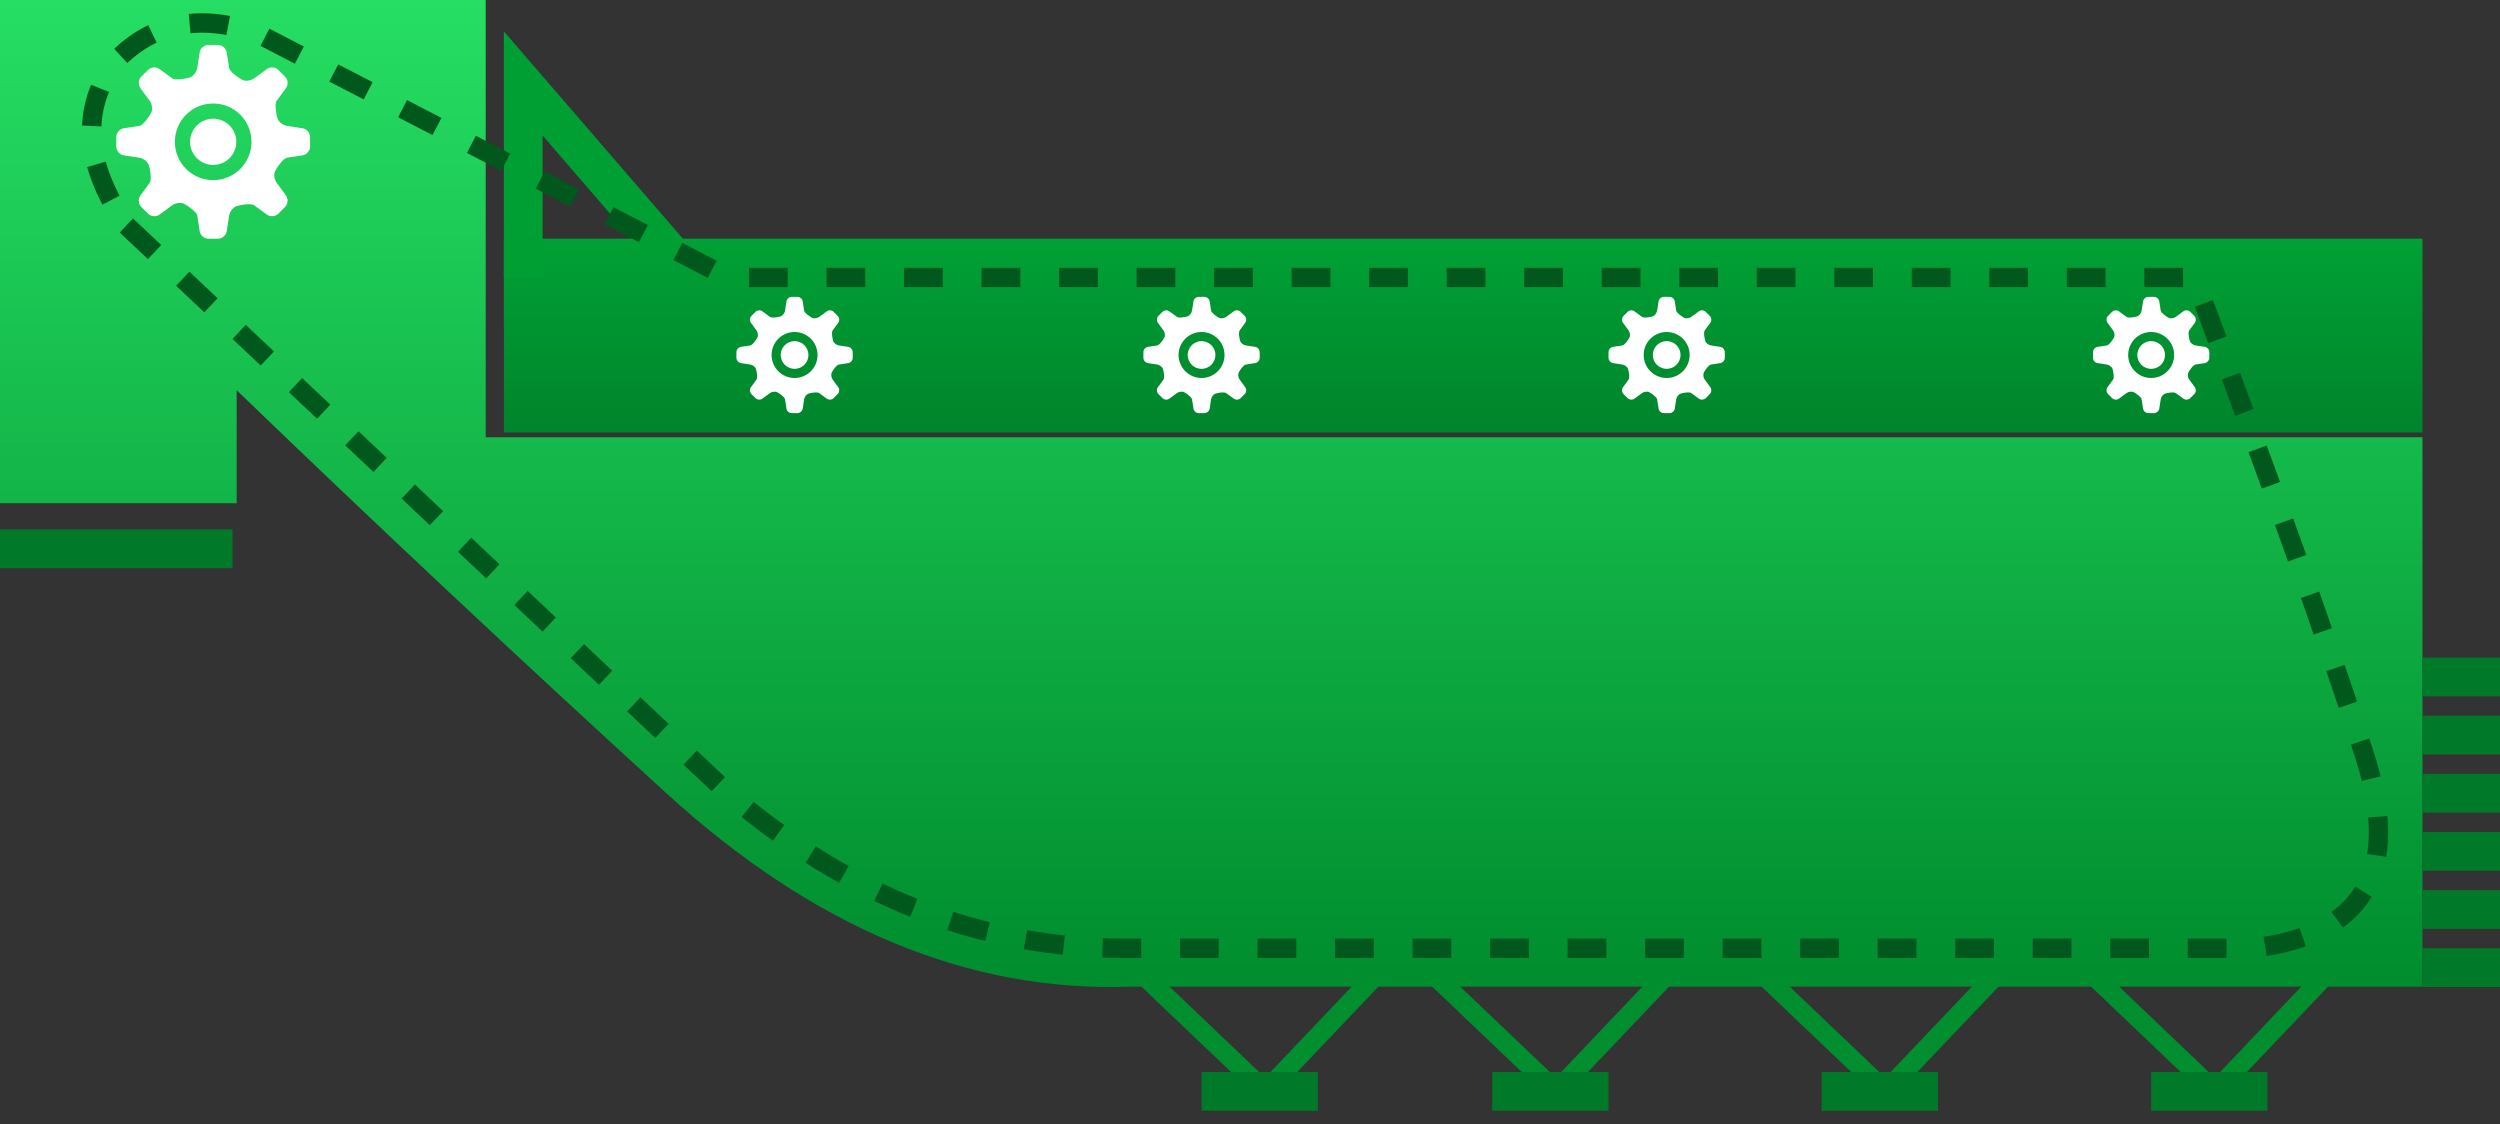 <?xml version="1.0" encoding="UTF-8"?>
<svg width="129px" height="58px" viewBox="0 0 129 58" version="1.1" xmlns="http://www.w3.org/2000/svg" xmlns:xlink="http://www.w3.org/1999/xlink">
    <rect x="0" y="0" width="129" height="58" fill="#333333" stroke="none"/>
    <title>编组 3</title>
    <defs>
        <linearGradient x1="50%" y1="0%" x2="50%" y2="99%" id="linearGradient-1">
            <stop stop-color="#26DE63" offset="0%"></stop>
            <stop stop-color="#008D2E" offset="100%"></stop>
        </linearGradient>
        <linearGradient x1="46.899%" y1="0%" x2="46.899%" y2="100%" id="linearGradient-2">
            <stop stop-color="#00A135" offset="0%"></stop>
            <stop stop-color="#00842C" offset="100%"></stop>
        </linearGradient>
    </defs>
    <g id="页面-1" stroke="none" stroke-width="1" fill="none" fill-rule="evenodd">
        <g id="门克庆-全厂工艺流程图" transform="translate(-588, -299)">
            <g id="编组-3" transform="translate(588, 299)">
                <path d="M0,-2.55795385e-13 L25.063,-2.55795385e-13 L25.063,22.564 L125,22.564 L125,50.912 L58.312,50.912 C49.966,51.206 41.983,47.873 34.363,40.912 C26.742,33.951 19.359,27.026 12.212,20.135 L12.212,25.965 L0,25.965 L0,-2.55795385e-13 Z" id="路径-38" fill="url(#linearGradient-1)" fill-rule="nonzero"></path>
                <rect id="矩形" fill="#007928" x="125" y="33.93" width="4" height="2"></rect>
                <rect id="矩形备份-11" fill="#007928" x="125" y="36.93" width="4" height="2"></rect>
                <rect id="矩形备份-12" fill="#007928" x="125" y="39.93" width="4" height="2"></rect>
                <rect id="矩形备份-13" fill="#007928" x="125" y="42.93" width="4" height="2"></rect>
                <rect id="矩形备份-14" fill="#007928" x="125" y="45.93" width="4" height="2"></rect>
                <rect id="矩形备份-15" fill="#007928" x="125" y="48.93" width="4" height="2"></rect>
                <rect id="矩形" fill="#007928" x="0" y="27.317" width="12" height="2"></rect>
                <rect id="矩形" fill="url(#linearGradient-2)" fill-rule="nonzero" x="26" y="12.317" width="99" height="10"></rect>
                <polyline id="路径-39" stroke="#009F34" stroke-width="2" points="27 14.317 27 4.307 34.488 12.981"></polyline>
                <polygon id="路径-40" stroke="#018E2F" points="59 50.317 71 50.317 65.296 56.317"></polygon>
                <polygon id="路径-40备份" stroke="#018E2F" points="74 50.317 86 50.317 80.296 56.317"></polygon>
                <polygon id="路径-40备份-2" stroke="#018E2F" points="91 50.317 103 50.317 97.296 56.317"></polygon>
                <polygon id="路径-40备份-3" stroke="#018E2F" points="108 50.317 120 50.317 114.296 56.317"></polygon>
                <rect id="矩形" fill="#007928" x="62" y="55.317" width="6" height="2"></rect>
                <rect id="矩形备份-16" fill="#007928" x="77" y="55.317" width="6" height="2"></rect>
                <rect id="矩形备份-17" fill="#007928" x="94" y="55.317" width="6" height="2"></rect>
                <rect id="矩形备份-18" fill="#007928" x="111" y="55.317" width="6" height="2"></rect>
                <path d="M6.521,11.635 L37.561,40.93 C43.823,46.263 50.642,48.93 58.016,48.93 C65.39,48.93 84.783,48.93 116.195,48.93 C122.009,48.263 123.943,44.93 121.999,38.93 C120.054,32.93 117.127,24.726 113.216,14.317 L37.561,14.317 L13.311,1.736 C10.36,0.681 7.92,1.143 5.991,3.121 C4.148,5.592 4.325,8.43 6.521,11.635 Z" id="路径-41" stroke="#00581D" stroke-dasharray="2"></path>
                <g id="shezhi-6" transform="translate(6, 2.317)" fill="#FFFFFF" fill-rule="nonzero">
                    <path d="M9.614,4.303 L8.817,4.18 C8.604,4.148 8.382,3.977 8.323,3.801 C8.264,3.626 8.151,3.056 8.278,2.882 L8.755,2.231 C8.883,2.057 8.863,1.791 8.71,1.639 L8.361,1.291 C8.209,1.138 7.943,1.117 7.769,1.246 L7.119,1.723 C6.945,1.85 6.669,1.887 6.506,1.804 C6.342,1.722 5.853,1.396 5.821,1.184 L5.698,0.387 C5.665,0.174 5.462,0 5.247,0 L4.753,0 C4.538,0 4.335,0.174 4.303,0.386 L4.18,1.184 C4.147,1.396 3.977,1.618 3.801,1.678 C3.626,1.737 3.055,1.85 2.882,1.723 L2.231,1.246 C2.057,1.118 1.791,1.139 1.639,1.291 L1.29,1.639 C1.138,1.792 1.117,2.058 1.245,2.231 L1.722,2.882 C1.849,3.056 1.886,3.332 1.804,3.495 C1.721,3.658 1.396,4.148 1.184,4.18 L0.387,4.303 C0.174,4.335 0,4.538 0,4.753 L0,5.247 C0,5.462 0.174,5.665 0.386,5.698 L1.184,5.82 C1.396,5.853 1.618,6.024 1.678,6.199 C1.736,6.375 1.849,6.946 1.722,7.119 L1.245,7.769 C1.118,7.943 1.138,8.209 1.29,8.361 L1.639,8.711 C1.791,8.863 2.057,8.883 2.231,8.756 L2.882,8.278 C3.055,8.151 3.331,8.115 3.495,8.197 C3.658,8.279 4.147,8.604 4.18,8.816 L4.303,9.614 C4.335,9.826 4.538,10 4.753,10 L5.247,10 C5.462,10 5.665,9.826 5.698,9.614 L5.821,8.816 C5.853,8.604 6.024,8.382 6.199,8.323 C6.375,8.264 6.945,8.151 7.118,8.278 L7.769,8.756 C7.943,8.883 8.209,8.863 8.361,8.711 L8.71,8.361 C8.863,8.209 8.883,7.943 8.755,7.769 L8.278,7.119 C8.151,6.945 8.114,6.67 8.197,6.506 C8.279,6.342 8.604,5.853 8.816,5.82 L9.614,5.698 C9.826,5.665 10,5.462 10,5.247 L10,4.753 C10,4.538 9.826,4.335 9.614,4.303 L9.614,4.303 Z M5,6.978 C3.908,6.978 3.023,6.092 3.023,5.001 C3.023,3.908 3.908,3.023 5,3.023 C6.092,3.023 6.977,3.908 6.977,5.001 C6.977,6.092 6.092,6.978 5,6.978 L5,6.978 Z M3.806,5.001 C3.806,4.688 3.935,4.377 4.156,4.156 C4.377,3.935 4.688,3.807 5,3.807 C5.312,3.807 5.624,3.935 5.844,4.156 C6.065,4.377 6.194,4.688 6.194,5.001 C6.194,5.313 6.065,5.623 5.844,5.845 C5.624,6.066 5.312,6.194 5,6.194 C4.688,6.194 4.377,6.066 4.156,5.845 C3.935,5.623 3.806,5.313 3.806,5.001 L3.806,5.001 Z" id="形状"></path>
                </g>
                <g id="shezhi-6备份" transform="translate(38, 15.317)" fill="#FFFFFF" fill-rule="nonzero">
                    <path d="M5.769,2.582 L5.29,2.508 C5.162,2.489 5.029,2.386 4.994,2.281 C4.958,2.175 4.891,1.833 4.967,1.729 L5.253,1.339 C5.33,1.234 5.318,1.075 5.226,0.984 L5.017,0.774 C4.925,0.683 4.766,0.67 4.662,0.747 L4.271,1.034 C4.167,1.11 4.002,1.132 3.904,1.082 C3.805,1.033 3.512,0.838 3.492,0.711 L3.419,0.232 C3.399,0.105 3.277,0 3.148,0 L2.852,0 C2.723,0 2.601,0.105 2.582,0.232 L2.508,0.71 C2.488,0.838 2.386,0.971 2.281,1.007 C2.175,1.042 1.833,1.11 1.729,1.034 L1.339,0.747 C1.234,0.671 1.075,0.683 0.983,0.774 L0.774,0.984 C0.683,1.075 0.67,1.235 0.747,1.339 L1.033,1.729 C1.11,1.833 1.132,1.999 1.082,2.097 C1.033,2.195 0.838,2.489 0.71,2.508 L0.232,2.582 C0.104,2.601 0,2.723 0,2.852 L0,3.148 C0,3.277 0.104,3.399 0.232,3.419 L0.71,3.492 C0.838,3.512 0.971,3.614 1.007,3.72 C1.042,3.825 1.11,4.167 1.033,4.271 L0.747,4.662 C0.671,4.766 0.683,4.926 0.774,5.017 L0.983,5.226 C1.075,5.318 1.234,5.33 1.339,5.253 L1.729,4.967 C1.833,4.891 1.999,4.869 2.097,4.918 C2.195,4.967 2.488,5.163 2.508,5.29 L2.582,5.768 C2.601,5.896 2.723,6 2.852,6 L3.148,6 C3.277,6 3.399,5.896 3.419,5.768 L3.492,5.29 C3.512,5.162 3.614,5.029 3.72,4.994 C3.825,4.958 4.167,4.891 4.271,4.967 L4.662,5.253 C4.766,5.33 4.926,5.318 5.017,5.226 L5.226,5.017 C5.318,4.926 5.33,4.766 5.253,4.662 L4.967,4.271 C4.891,4.167 4.869,4.002 4.918,3.904 C4.967,3.805 5.162,3.512 5.29,3.492 L5.768,3.419 C5.896,3.399 6,3.277 6,3.148 L6,2.852 C6,2.723 5.896,2.601 5.769,2.582 L5.769,2.582 Z M3,4.187 C2.345,4.187 1.814,3.655 1.814,3 C1.814,2.345 2.345,1.814 3,1.814 C3.655,1.814 4.186,2.345 4.186,3 C4.186,3.655 3.655,4.187 3,4.187 L3,4.187 Z M2.284,3 C2.284,2.813 2.361,2.626 2.494,2.494 C2.626,2.361 2.813,2.284 3,2.284 C3.187,2.284 3.374,2.361 3.507,2.494 C3.639,2.626 3.716,2.813 3.716,3 C3.716,3.188 3.639,3.374 3.507,3.507 C3.374,3.639 3.187,3.716 3,3.716 C2.813,3.716 2.626,3.639 2.493,3.507 C2.361,3.374 2.284,3.188 2.284,3 L2.284,3 Z" id="形状"></path>
                </g>
                <g id="shezhi-6备份-2" transform="translate(59, 15.317)" fill="#FFFFFF" fill-rule="nonzero">
                    <path d="M5.769,2.582 L5.29,2.508 C5.162,2.489 5.029,2.386 4.994,2.281 C4.958,2.175 4.891,1.833 4.967,1.729 L5.253,1.339 C5.33,1.234 5.318,1.075 5.226,0.984 L5.017,0.774 C4.925,0.683 4.766,0.67 4.662,0.747 L4.271,1.034 C4.167,1.11 4.002,1.132 3.904,1.082 C3.805,1.033 3.512,0.838 3.492,0.711 L3.419,0.232 C3.399,0.105 3.277,0 3.148,0 L2.852,0 C2.723,0 2.601,0.105 2.582,0.232 L2.508,0.71 C2.488,0.838 2.386,0.971 2.281,1.007 C2.175,1.042 1.833,1.11 1.729,1.034 L1.339,0.747 C1.234,0.671 1.075,0.683 0.983,0.774 L0.774,0.984 C0.683,1.075 0.67,1.235 0.747,1.339 L1.033,1.729 C1.11,1.833 1.132,1.999 1.082,2.097 C1.033,2.195 0.838,2.489 0.71,2.508 L0.232,2.582 C0.104,2.601 0,2.723 0,2.852 L0,3.148 C0,3.277 0.104,3.399 0.232,3.419 L0.71,3.492 C0.838,3.512 0.971,3.614 1.007,3.72 C1.042,3.825 1.11,4.167 1.033,4.271 L0.747,4.662 C0.671,4.766 0.683,4.926 0.774,5.017 L0.983,5.226 C1.075,5.318 1.234,5.33 1.339,5.253 L1.729,4.967 C1.833,4.891 1.999,4.869 2.097,4.918 C2.195,4.967 2.488,5.163 2.508,5.29 L2.582,5.768 C2.601,5.896 2.723,6 2.852,6 L3.148,6 C3.277,6 3.399,5.896 3.419,5.768 L3.492,5.29 C3.512,5.162 3.614,5.029 3.72,4.994 C3.825,4.958 4.167,4.891 4.271,4.967 L4.662,5.253 C4.766,5.33 4.926,5.318 5.017,5.226 L5.226,5.017 C5.318,4.926 5.33,4.766 5.253,4.662 L4.967,4.271 C4.891,4.167 4.869,4.002 4.918,3.904 C4.967,3.805 5.162,3.512 5.29,3.492 L5.768,3.419 C5.896,3.399 6,3.277 6,3.148 L6,2.852 C6,2.723 5.896,2.601 5.769,2.582 L5.769,2.582 Z M3,4.187 C2.345,4.187 1.814,3.655 1.814,3 C1.814,2.345 2.345,1.814 3,1.814 C3.655,1.814 4.186,2.345 4.186,3 C4.186,3.655 3.655,4.187 3,4.187 L3,4.187 Z M2.284,3 C2.284,2.813 2.361,2.626 2.494,2.494 C2.626,2.361 2.813,2.284 3,2.284 C3.187,2.284 3.374,2.361 3.507,2.494 C3.639,2.626 3.716,2.813 3.716,3 C3.716,3.188 3.639,3.374 3.507,3.507 C3.374,3.639 3.187,3.716 3,3.716 C2.813,3.716 2.626,3.639 2.493,3.507 C2.361,3.374 2.284,3.188 2.284,3 L2.284,3 Z" id="形状"></path>
                </g>
                <g id="shezhi-6备份-3" transform="translate(83, 15.317)" fill="#FFFFFF" fill-rule="nonzero">
                    <path d="M5.769,2.582 L5.29,2.508 C5.162,2.489 5.029,2.386 4.994,2.281 C4.958,2.175 4.891,1.833 4.967,1.729 L5.253,1.339 C5.33,1.234 5.318,1.075 5.226,0.984 L5.017,0.774 C4.925,0.683 4.766,0.67 4.662,0.747 L4.271,1.034 C4.167,1.11 4.002,1.132 3.904,1.082 C3.805,1.033 3.512,0.838 3.492,0.711 L3.419,0.232 C3.399,0.105 3.277,0 3.148,0 L2.852,0 C2.723,0 2.601,0.105 2.582,0.232 L2.508,0.71 C2.488,0.838 2.386,0.971 2.281,1.007 C2.175,1.042 1.833,1.11 1.729,1.034 L1.339,0.747 C1.234,0.671 1.075,0.683 0.983,0.774 L0.774,0.984 C0.683,1.075 0.67,1.235 0.747,1.339 L1.033,1.729 C1.11,1.833 1.132,1.999 1.082,2.097 C1.033,2.195 0.838,2.489 0.71,2.508 L0.232,2.582 C0.104,2.601 0,2.723 0,2.852 L0,3.148 C0,3.277 0.104,3.399 0.232,3.419 L0.71,3.492 C0.838,3.512 0.971,3.614 1.007,3.72 C1.042,3.825 1.11,4.167 1.033,4.271 L0.747,4.662 C0.671,4.766 0.683,4.926 0.774,5.017 L0.983,5.226 C1.075,5.318 1.234,5.33 1.339,5.253 L1.729,4.967 C1.833,4.891 1.999,4.869 2.097,4.918 C2.195,4.967 2.488,5.163 2.508,5.29 L2.582,5.768 C2.601,5.896 2.723,6 2.852,6 L3.148,6 C3.277,6 3.399,5.896 3.419,5.768 L3.492,5.29 C3.512,5.162 3.614,5.029 3.72,4.994 C3.825,4.958 4.167,4.891 4.271,4.967 L4.662,5.253 C4.766,5.33 4.926,5.318 5.017,5.226 L5.226,5.017 C5.318,4.926 5.33,4.766 5.253,4.662 L4.967,4.271 C4.891,4.167 4.869,4.002 4.918,3.904 C4.967,3.805 5.162,3.512 5.29,3.492 L5.768,3.419 C5.896,3.399 6,3.277 6,3.148 L6,2.852 C6,2.723 5.896,2.601 5.769,2.582 L5.769,2.582 Z M3,4.187 C2.345,4.187 1.814,3.655 1.814,3 C1.814,2.345 2.345,1.814 3,1.814 C3.655,1.814 4.186,2.345 4.186,3 C4.186,3.655 3.655,4.187 3,4.187 L3,4.187 Z M2.284,3 C2.284,2.813 2.361,2.626 2.494,2.494 C2.626,2.361 2.813,2.284 3,2.284 C3.187,2.284 3.374,2.361 3.507,2.494 C3.639,2.626 3.716,2.813 3.716,3 C3.716,3.188 3.639,3.374 3.507,3.507 C3.374,3.639 3.187,3.716 3,3.716 C2.813,3.716 2.626,3.639 2.493,3.507 C2.361,3.374 2.284,3.188 2.284,3 L2.284,3 Z" id="形状"></path>
                </g>
                <g id="shezhi-6备份-4" transform="translate(108, 15.317)" fill="#FFFFFF" fill-rule="nonzero">
                    <path d="M5.769,2.582 L5.29,2.508 C5.162,2.489 5.029,2.386 4.994,2.281 C4.958,2.175 4.891,1.833 4.967,1.729 L5.253,1.339 C5.33,1.234 5.318,1.075 5.226,0.984 L5.017,0.774 C4.925,0.683 4.766,0.67 4.662,0.747 L4.271,1.034 C4.167,1.11 4.002,1.132 3.904,1.082 C3.805,1.033 3.512,0.838 3.492,0.711 L3.419,0.232 C3.399,0.105 3.277,0 3.148,0 L2.852,0 C2.723,0 2.601,0.105 2.582,0.232 L2.508,0.71 C2.488,0.838 2.386,0.971 2.281,1.007 C2.175,1.042 1.833,1.11 1.729,1.034 L1.339,0.747 C1.234,0.671 1.075,0.683 0.983,0.774 L0.774,0.984 C0.683,1.075 0.67,1.235 0.747,1.339 L1.033,1.729 C1.11,1.833 1.132,1.999 1.082,2.097 C1.033,2.195 0.838,2.489 0.71,2.508 L0.232,2.582 C0.104,2.601 0,2.723 0,2.852 L0,3.148 C0,3.277 0.104,3.399 0.232,3.419 L0.71,3.492 C0.838,3.512 0.971,3.614 1.007,3.72 C1.042,3.825 1.11,4.167 1.033,4.271 L0.747,4.662 C0.671,4.766 0.683,4.926 0.774,5.017 L0.983,5.226 C1.075,5.318 1.234,5.33 1.339,5.253 L1.729,4.967 C1.833,4.891 1.999,4.869 2.097,4.918 C2.195,4.967 2.488,5.163 2.508,5.29 L2.582,5.768 C2.601,5.896 2.723,6 2.852,6 L3.148,6 C3.277,6 3.399,5.896 3.419,5.768 L3.492,5.29 C3.512,5.162 3.614,5.029 3.72,4.994 C3.825,4.958 4.167,4.891 4.271,4.967 L4.662,5.253 C4.766,5.33 4.926,5.318 5.017,5.226 L5.226,5.017 C5.318,4.926 5.33,4.766 5.253,4.662 L4.967,4.271 C4.891,4.167 4.869,4.002 4.918,3.904 C4.967,3.805 5.162,3.512 5.29,3.492 L5.768,3.419 C5.896,3.399 6,3.277 6,3.148 L6,2.852 C6,2.723 5.896,2.601 5.769,2.582 L5.769,2.582 Z M3,4.187 C2.345,4.187 1.814,3.655 1.814,3 C1.814,2.345 2.345,1.814 3,1.814 C3.655,1.814 4.186,2.345 4.186,3 C4.186,3.655 3.655,4.187 3,4.187 L3,4.187 Z M2.284,3 C2.284,2.813 2.361,2.626 2.494,2.494 C2.626,2.361 2.813,2.284 3,2.284 C3.187,2.284 3.374,2.361 3.507,2.494 C3.639,2.626 3.716,2.813 3.716,3 C3.716,3.188 3.639,3.374 3.507,3.507 C3.374,3.639 3.187,3.716 3,3.716 C2.813,3.716 2.626,3.639 2.493,3.507 C2.361,3.374 2.284,3.188 2.284,3 L2.284,3 Z" id="形状"></path>
                </g>
            </g>
        </g>
    </g>
</svg>